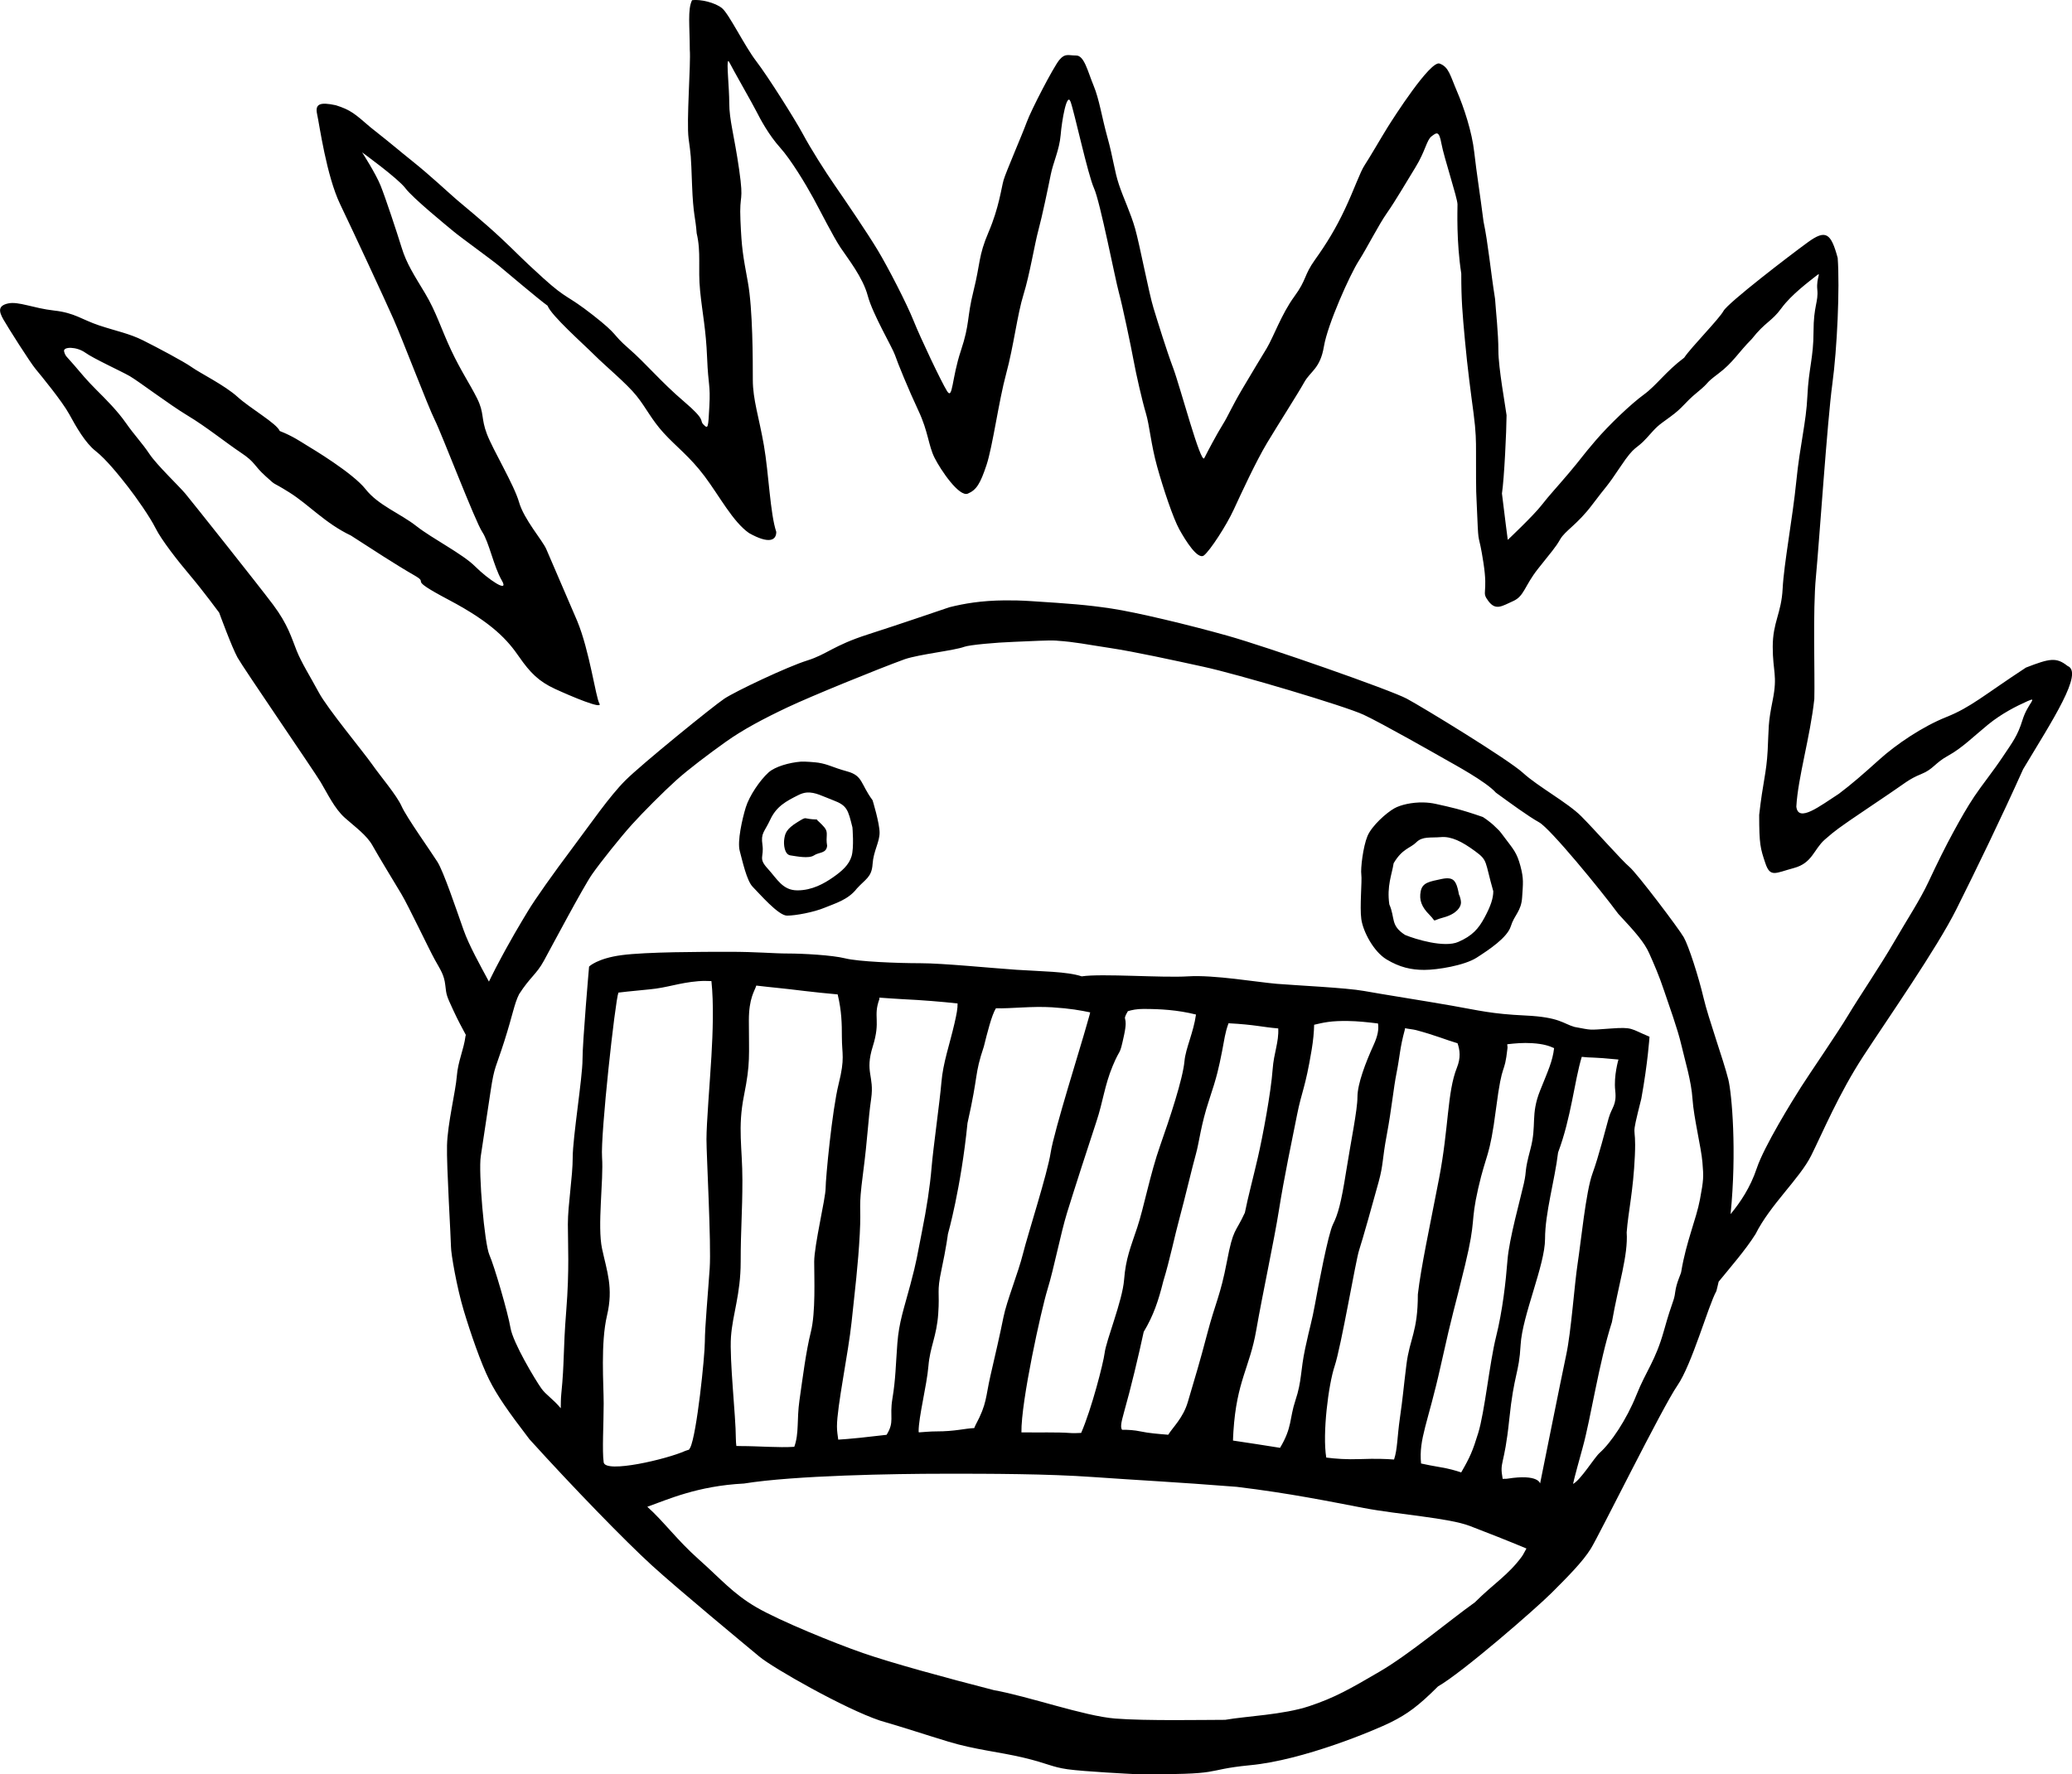 <?xml version="1.0" encoding="UTF-8" standalone="no"?>
<!-- Created with Inkscape (http://www.inkscape.org/) -->

<svg
   width="100"
   height="85.649"
   id="svg1813"
   sodipodi:version="0.32"
   inkscape:version="1.4.2 (ebf0e940d0, 2025-05-08)"
   sodipodi:docname="boognish.svg"
   version="1.1"
   xmlns:inkscape="http://www.inkscape.org/namespaces/inkscape"
   xmlns:sodipodi="http://sodipodi.sourceforge.net/DTD/sodipodi-0.dtd"
   xmlns="http://www.w3.org/2000/svg"
   xmlns:svg="http://www.w3.org/2000/svg"
   xmlns:rdf="http://www.w3.org/1999/02/22-rdf-syntax-ns#"
   xmlns:cc="http://creativecommons.org/ns#"
   xmlns:dc="http://purl.org/dc/elements/1.1/">
  <defs
     id="defs1815" />
  <sodipodi:namedview
     id="base"
     pagecolor="#ffffff"
     bordercolor="#666666"
     borderopacity="1.0"
     inkscape:pageopacity="0.0"
     inkscape:pageshadow="2"
     inkscape:zoom="0.35"
     inkscape:cx="334.28571"
     inkscape:cy="485.71429"
     inkscape:document-units="px"
     inkscape:current-layer="layer1"
     inkscape:window-width="1920"
     inkscape:window-height="1008"
     inkscape:window-x="1920"
     inkscape:window-y="0"
     inkscape:showpageshadow="0"
     inkscape:pagecheckerboard="0"
     inkscape:deskcolor="#505050"
     inkscape:window-maximized="1" />
  <g
     inkscape:label="Layer 1"
     inkscape:groupmode="layer"
     id="layer1"
     transform="translate(-39.178,-35.183)">
    <path
       style="fill:#000000;fill-opacity:1;fill-rule:evenodd;stroke:none;stroke-width:0.151pt;stroke-linecap:butt;stroke-linejoin:miter;stroke-opacity:1"
       d="m 72.578,35.194 c -0.223,0.445 -0.109,1.276 -0.109,2.39 0.056,0.668 -0.168,3.456 -0.057,4.291 0.111,0.835 0.111,0.72 0.166,2.223 0.056,1.503 0.168,1.563 0.223,2.343 0.223,0.947 0.055,1.666 0.166,2.779 0.111,1.114 0.282,1.839 0.338,3.231 0.056,1.392 0.165,1.28 0.109,2.338 -0.056,1.058 -0.058,1.116 -0.281,0.893 -0.223,-0.223 0.168,-0.17 -0.945,-1.117 C 71.075,53.618 70.354,52.728 69.518,52.004 68.683,51.28 69.074,51.396 67.794,50.394 66.513,49.391 66.568,49.67 65.399,48.612 64.23,47.554 64.172,47.438 63.337,46.659 62.501,45.879 61.612,45.159 61.222,44.825 60.833,44.491 59.943,43.654 59.108,42.986 c -0.835,-0.668 -0.726,-0.61 -2.062,-1.668 -0.74,-0.64 -0.943,-0.828 -1.662,-1.055 -0.779,-0.167 -1.01,-0.06 -0.899,0.442 0.111,0.501 0.444,2.951 1.112,4.343 0.668,1.392 2.116,4.509 2.561,5.512 0.445,1.002 1.671,4.231 2.005,4.899 0.334,0.668 1.952,4.896 2.286,5.397 0.334,0.501 0.556,1.675 0.945,2.343 0.39,0.668 -0.671,-0.058 -1.283,-0.67 -0.612,-0.612 -2.057,-1.336 -2.836,-1.948 -0.779,-0.612 -1.839,-1.002 -2.452,-1.782 -0.612,-0.779 -2.558,-1.947 -2.836,-2.114 -0.278,-0.167 -0.669,-0.446 -1.309,-0.696 -0.139,-0.362 -1.424,-1.09 -2.036,-1.647 -0.612,-0.557 -1.813,-1.15 -2.203,-1.429 -0.39,-0.278 -1.69,-0.965 -2.358,-1.299 -0.668,-0.334 -1.284,-0.444 -2.119,-0.722 -0.835,-0.278 -1.169,-0.606 -2.171,-0.717 -1.002,-0.111 -1.722,-0.454 -2.223,-0.343 -0.501,0.111 -0.446,0.389 -0.223,0.779 0.223,0.39 1.28,2.061 1.558,2.395 0.278,0.334 1.282,1.559 1.616,2.171 0.334,0.612 0.777,1.392 1.278,1.782 0.501,0.39 1.169,1.224 1.558,1.725 0.39,0.501 1.057,1.448 1.335,2.005 0.278,0.557 1.06,1.562 1.673,2.286 0.612,0.724 1.392,1.782 1.392,1.782 0,0 0.61,1.67 0.888,2.171 0.278,0.501 3.676,5.454 4.01,6.01 0.334,0.557 0.668,1.279 1.169,1.725 0.501,0.445 1.057,0.839 1.335,1.34 0.278,0.501 1.058,1.781 1.392,2.338 0.334,0.557 1.337,2.673 1.616,3.174 0.278,0.501 0.448,0.725 0.504,1.226 0.056,0.501 0.056,0.497 0.39,1.221 0.238,0.516 0.408,0.815 0.603,1.184 -0.006,0.011 -0.01,0.036 -0.016,0.047 -0.085,0.666 -0.365,1.219 -0.421,1.943 -0.056,0.724 -0.445,2.282 -0.473,3.34 -0.028,0.947 0.192,4.565 0.192,4.899 0,0.334 0.279,1.951 0.613,3.065 0.334,1.114 0.836,2.561 1.226,3.34 0.39,0.779 0.902,1.515 1.948,2.883 2.116,2.338 4.621,4.914 5.901,6.083 1.281,1.169 4.527,3.854 5.195,4.41 0.668,0.557 4.119,2.517 5.813,3.086 1.336,0.39 2.023,0.628 3.304,1.018 1.281,0.39 2.462,0.496 3.631,0.774 1.169,0.278 1.35,0.45 2.13,0.561 0.779,0.111 3.153,0.229 3.153,0.229 4.617,0.051 3.221,-0.186 5.662,-0.426 2.552,-0.24 6.007,-1.684 6.795,-2.078 0.787,-0.394 1.32,-0.78 2.265,-1.725 1.168,-0.666 4.698,-3.732 5.486,-4.519 0.787,-0.787 1.492,-1.495 1.886,-2.125 0.394,-0.63 3.468,-6.852 4.177,-7.875 0.709,-1.024 1.492,-3.858 1.886,-4.566 0.044,-0.147 0.069,-0.303 0.109,-0.452 0.55,-0.677 1.301,-1.534 1.782,-2.301 0.709,-1.417 2.129,-2.679 2.681,-3.782 0.551,-1.102 1.338,-2.994 2.519,-4.805 1.181,-1.811 3.543,-5.196 4.488,-7.086 0.945,-1.89 2.167,-4.407 3.226,-6.769 1.417,-2.362 2.933,-4.667 2.145,-4.982 -0.549,-0.434 -0.863,-0.366 -2.01,0.078 -2.042,1.339 -2.653,1.912 -3.834,2.384 -1.181,0.472 -2.444,1.338 -3.231,2.047 -0.787,0.709 -1.353,1.203 -1.964,1.662 -0.889,0.57 -1.964,1.423 -2.052,0.618 0.079,-1.417 0.668,-3.351 0.868,-5.195 0.033,-1.175 -0.08,-4.253 0.078,-5.906 0.157,-1.653 0.553,-7.556 0.79,-9.288 0.236,-1.732 0.365,-4.662 0.26,-6.099 -0.328,-1.214 -0.578,-1.383 -1.444,-0.753 -0.866,0.63 -3.846,2.914 -4.068,3.314 -0.222,0.401 -1.562,1.753 -1.896,2.255 -0.891,0.668 -1.336,1.336 -1.948,1.782 -0.612,0.445 -1.67,1.449 -2.338,2.229 -0.668,0.779 -0.665,0.835 -1.278,1.558 -0.612,0.724 -0.935,1.057 -1.325,1.558 -0.39,0.501 -1.626,1.668 -1.626,1.668 0,0 -0.169,-1.292 -0.281,-2.239 0.111,-0.724 0.219,-3.033 0.223,-3.777 -0.056,-0.445 -0.395,-2.287 -0.395,-3.122 0,-0.835 -0.121,-1.898 -0.161,-2.499 -0.219,-1.376 -0.333,-2.672 -0.556,-3.73 -0.179,-1.4 -0.335,-2.338 -0.447,-3.34 -0.111,-1.002 -0.502,-2.171 -0.836,-2.951 -0.334,-0.779 -0.391,-1.168 -0.836,-1.335 -0.445,-0.167 -2.226,2.62 -2.504,3.065 -0.278,0.445 -0.889,1.5 -1.112,1.834 -0.223,0.334 -0.505,1.173 -0.951,2.119 -0.445,0.946 -0.887,1.667 -1.444,2.447 -0.557,0.779 -0.39,0.947 -1.003,1.782 -0.612,0.835 -1.001,1.947 -1.335,2.504 -0.334,0.557 -0.612,1.002 -1.169,1.948 -0.557,0.947 -0.672,1.284 -0.951,1.73 -0.278,0.445 -0.721,1.282 -0.888,1.616 -0.167,0.334 -1.167,-3.452 -1.501,-4.343 -0.334,-0.891 -0.728,-2.175 -0.951,-2.899 -0.223,-0.724 -0.666,-3.059 -0.888,-3.839 -0.223,-0.779 -0.557,-1.451 -0.779,-2.119 -0.223,-0.668 -0.277,-1.278 -0.556,-2.281 -0.278,-1.002 -0.392,-1.836 -0.67,-2.504 -0.278,-0.668 -0.447,-1.449 -0.836,-1.449 -0.39,0 -0.537,-0.121 -0.816,0.213 -0.278,0.334 -1.357,2.406 -1.579,3.018 -0.223,0.612 -1,2.395 -1.112,2.784 -0.111,0.39 -0.221,1.335 -0.722,2.504 -0.501,1.169 -0.393,1.5 -0.727,2.836 -0.334,1.336 -0.168,1.562 -0.613,2.899 -0.445,1.336 -0.387,2.393 -0.665,1.948 -0.278,-0.445 -1.282,-2.562 -1.616,-3.397 -0.334,-0.835 -1.224,-2.562 -1.725,-3.397 -0.501,-0.835 -1.561,-2.393 -2.062,-3.117 -0.501,-0.724 -1.169,-1.78 -1.558,-2.504 -0.39,-0.724 -1.693,-2.788 -2.249,-3.512 -0.557,-0.724 -1.313,-2.277 -1.647,-2.556 -0.334,-0.278 -1.06,-0.445 -1.449,-0.39 z m 1.745,2.94 c 0.012,-0.008 0.03,0.007 0.052,0.052 0.179,0.358 1.135,2.026 1.314,2.384 0.179,0.358 0.595,1.133 1.132,1.73 0.537,0.597 1.252,1.79 1.61,2.447 0.358,0.656 0.956,1.853 1.314,2.39 0.358,0.537 1.076,1.432 1.314,2.327 0.239,0.895 1.195,2.504 1.314,2.862 0.119,0.358 0.655,1.671 1.132,2.686 0.477,1.014 0.476,1.668 0.774,2.265 0.298,0.597 1.193,1.914 1.61,1.735 0.418,-0.179 0.6,-0.482 0.899,-1.377 0.298,-0.895 0.593,-3.103 0.951,-4.416 0.358,-1.313 0.538,-2.863 0.836,-3.818 0.298,-0.955 0.538,-2.445 0.717,-3.101 0.179,-0.656 0.478,-2.089 0.597,-2.686 0.119,-0.597 0.418,-1.196 0.478,-1.912 0.06,-0.716 0.299,-2.088 0.478,-1.61 0.179,0.477 0.834,3.52 1.132,4.177 0.298,0.656 1.016,4.357 1.195,5.013 0.179,0.656 0.592,2.627 0.712,3.283 0.119,0.656 0.418,1.97 0.597,2.566 0.179,0.597 0.242,1.492 0.54,2.566 0.298,1.074 0.777,2.507 1.075,3.044 0.298,0.537 0.891,1.491 1.19,1.252 0.298,-0.239 1.076,-1.432 1.434,-2.208 0.358,-0.776 1.073,-2.326 1.61,-3.221 0.537,-0.895 1.494,-2.388 1.792,-2.925 0.298,-0.537 0.772,-0.656 0.951,-1.73 0.179,-1.074 1.255,-3.463 1.673,-4.119 0.418,-0.656 0.954,-1.731 1.371,-2.327 0.418,-0.597 0.899,-1.432 1.377,-2.208 0.477,-0.776 0.535,-1.312 0.774,-1.491 0.239,-0.179 0.359,-0.298 0.478,0.358 0.119,0.656 0.774,2.626 0.774,2.925 0,0.298 -0.057,1.789 0.182,3.34 0,1.313 0.057,1.908 0.177,3.221 0.119,1.313 0.296,2.627 0.416,3.522 0.119,0.895 0.119,1.372 0.119,1.849 0,2.447 0.003,1.672 0.062,3.164 0.06,1.492 0.057,0.656 0.296,2.208 0.239,1.552 -0.119,1.372 0.239,1.849 0.358,0.477 0.658,0.239 1.195,0 0.537,-0.239 0.538,-0.718 1.195,-1.553 0.656,-0.835 0.837,-1.011 1.075,-1.429 0.239,-0.418 0.832,-0.718 1.548,-1.673 0.716,-0.955 0.655,-0.775 1.371,-1.849 0.716,-1.074 0.72,-0.775 1.257,-1.371 0.537,-0.597 0.476,-0.541 1.132,-1.018 0.656,-0.477 0.658,-0.653 1.314,-1.19 0.656,-0.537 0.297,-0.362 1.013,-0.899 0.716,-0.537 0.954,-1.011 1.61,-1.668 0.656,-0.835 0.956,-0.835 1.434,-1.491 0.477,-0.656 1.369,-1.315 1.668,-1.553 0.298,-0.239 0.003,0.058 0.062,0.655 0.06,0.597 -0.182,0.778 -0.182,2.031 0,1.253 -0.236,1.789 -0.296,3.101 -0.06,1.313 -0.356,2.329 -0.535,4.119 -0.179,1.79 -0.6,3.996 -0.66,5.19 -0.06,1.193 -0.478,1.612 -0.478,2.805 0,1.193 0.239,1.373 0,2.566 -0.239,1.193 -0.184,1.292 -0.244,2.426 -0.06,1.134 -0.231,1.511 -0.41,3.122 0,1.432 0.057,1.611 0.296,2.327 0.239,0.716 0.482,0.478 1.377,0.239 0.895,-0.239 0.954,-0.894 1.491,-1.371 0.537,-0.477 0.834,-0.658 1.252,-0.956 0.537,-0.358 1.133,-0.775 1.849,-1.252 0.716,-0.477 0.957,-0.717 1.553,-0.956 0.597,-0.239 0.653,-0.535 1.309,-0.893 0.656,-0.358 1.255,-0.954 1.912,-1.491 0.656,-0.537 1.375,-0.899 1.912,-1.138 0.537,-0.239 -3e-4,0.123 -0.239,0.899 -0.239,0.776 -0.478,1.071 -0.956,1.787 -0.477,0.716 -1.013,1.375 -1.371,1.912 -0.358,0.537 -0.66,1.073 -1.018,1.73 -0.358,0.656 -0.772,1.489 -1.19,2.384 -0.418,0.895 -1.016,1.791 -1.673,2.925 -0.656,1.134 -1.671,2.627 -2.208,3.522 -0.537,0.895 -1.852,2.803 -2.27,3.46 -0.418,0.656 -1.787,2.864 -2.145,3.938 -0.308,0.923 -0.791,1.637 -1.262,2.208 0.306,-3.036 0.06,-5.826 -0.109,-6.504 -0.239,-0.955 -0.956,-2.923 -1.195,-3.938 -0.239,-1.014 -0.717,-2.507 -0.956,-2.925 -0.239,-0.418 -2.265,-3.099 -2.623,-3.397 -0.358,-0.298 -1.671,-1.79 -2.327,-2.447 -0.656,-0.656 -2.089,-1.432 -2.805,-2.088 -0.716,-0.656 -4.835,-3.167 -5.61,-3.584 -0.776,-0.418 -6.74,-2.502 -8.649,-3.039 -1.91,-0.537 -4.417,-1.135 -5.61,-1.314 -1.193,-0.179 -2.031,-0.239 -3.881,-0.358 -0.462,-0.03 -0.881,-0.04 -1.262,-0.036 -1.144,0.011 -1.959,0.153 -2.675,0.332 -0.716,0.239 -2.267,0.777 -3.938,1.314 -1.671,0.537 -1.97,0.959 -2.925,1.257 -0.955,0.298 -3.463,1.486 -4,1.844 -0.537,0.358 -3.998,3.167 -4.774,3.943 -0.776,0.776 -1.671,2.084 -2.566,3.278 -0.895,1.193 -1.787,2.447 -2.145,3.044 -0.358,0.597 -0.837,1.376 -1.553,2.748 -0.137,0.262 -0.207,0.418 -0.322,0.644 -0.403,-0.752 -0.958,-1.738 -1.226,-2.499 -0.358,-1.014 -0.959,-2.801 -1.257,-3.278 -0.298,-0.477 -1.491,-2.149 -1.73,-2.686 -0.239,-0.537 -1.011,-1.434 -1.429,-2.031 -0.418,-0.597 -2.149,-2.684 -2.566,-3.46 -0.418,-0.776 -0.837,-1.434 -1.075,-2.031 -0.239,-0.597 -0.416,-1.253 -1.132,-2.208 -0.716,-0.955 -3.941,-5.008 -4.239,-5.366 -0.298,-0.358 -1.372,-1.375 -1.73,-1.912 -0.358,-0.537 -0.715,-0.894 -1.132,-1.491 -0.418,-0.597 -0.956,-1.133 -1.434,-1.61 -0.477,-0.477 -0.717,-0.777 -1.075,-1.195 -0.358,-0.418 -0.418,-0.416 -0.478,-0.655 -0.06,-0.239 0.6,-0.241 1.018,0.057 0.418,0.298 1.728,0.894 2.145,1.132 0.418,0.239 1.91,1.375 2.805,1.912 0.895,0.537 1.85,1.31 2.566,1.787 0.716,0.477 0.598,0.601 1.195,1.138 0.597,0.537 0.178,0.177 1.132,0.774 0.955,0.597 1.729,1.492 2.982,2.088 1.014,0.656 2.209,1.434 3.044,1.912 0.835,0.477 -0.475,0.056 1.673,1.19 2.148,1.134 2.86,1.972 3.397,2.748 0.537,0.776 0.959,1.195 1.735,1.553 0.776,0.358 2.324,1.01 2.145,0.712 -0.179,-0.298 -0.479,-2.563 -1.075,-3.995 -0.716,-1.671 -1.312,-3.047 -1.491,-3.465 -0.179,-0.418 -1.076,-1.43 -1.314,-2.265 -0.239,-0.835 -1.25,-2.507 -1.548,-3.283 -0.298,-0.776 -0.12,-1.014 -0.478,-1.73 -0.358,-0.716 -0.775,-1.313 -1.252,-2.327 -0.477,-1.014 -0.72,-1.848 -1.257,-2.743 -0.537,-0.895 -0.894,-1.432 -1.132,-2.208 -0.239,-0.776 -0.774,-2.39 -1.013,-2.987 -0.239,-0.597 -0.894,-1.61 -0.894,-1.61 0,0 1.73,1.253 2.088,1.73 0.358,0.477 1.969,1.79 2.327,2.088 0.358,0.298 1.85,1.374 2.208,1.673 0.358,0.298 1.91,1.613 2.327,1.912 0.179,0.477 1.728,1.847 2.265,2.384 0.537,0.537 1.554,1.372 2.031,1.969 0.477,0.597 0.712,1.136 1.309,1.792 0.597,0.656 1.258,1.134 1.974,2.088 0.716,0.955 1.37,2.206 2.145,2.743 0.955,0.537 1.314,0.361 1.314,-0.057 -0.298,-0.895 -0.359,-2.804 -0.597,-4.177 -0.239,-1.372 -0.535,-2.209 -0.535,-3.164 0,-0.955 -3.01e-4,-3.404 -0.239,-4.717 -0.239,-1.313 -0.299,-1.609 -0.358,-2.982 -0.06,-1.372 0.176,-0.776 -0.062,-2.447 -0.239,-1.671 -0.478,-2.385 -0.478,-3.221 0,-0.731 -0.138,-1.964 -0.052,-2.021 z M 90.189,66.113 c 0.895,0.06 1.373,0.174 2.566,0.353 1.193,0.179 3.105,0.6 4.478,0.899 1.671,0.358 6.861,1.904 7.756,2.322 0.895,0.418 3.52,1.912 3.938,2.151 0.418,0.239 1.969,1.073 2.447,1.61 0.656,0.477 1.551,1.135 2.088,1.434 0.537,0.298 2.983,3.282 3.818,4.416 0.835,0.895 1.257,1.375 1.496,1.912 0.239,0.537 0.473,1.071 0.712,1.787 0.239,0.716 0.657,1.853 0.836,2.629 0.179,0.776 0.481,1.728 0.54,2.623 0.06,0.895 0.418,2.328 0.478,3.044 0.06,0.716 0.059,0.837 -0.119,1.792 -0.179,0.955 -0.66,2.028 -0.899,3.46 0,0.119 -0.236,0.536 -0.296,1.013 -0.06,0.477 -0.123,0.358 -0.54,1.849 -0.418,1.492 -0.856,1.929 -1.333,3.123 -0.477,1.193 -1.231,2.307 -1.768,2.784 -0.27,0.24 -0.914,1.313 -1.289,1.505 0.036,-0.202 0.352,-1.351 0.463,-1.75 0.394,-1.417 0.783,-4.094 1.413,-6.062 0.315,-1.811 0.79,-3.23 0.712,-4.332 0.079,-1.024 0.316,-1.966 0.395,-3.699 0.079,-1.732 -0.239,-0.554 0.312,-2.758 0.315,-1.732 0.395,-2.987 0.395,-2.987 -0.945,-0.394 -0.789,-0.474 -1.891,-0.395 -1.102,0.079 -0.864,0.08 -1.73,-0.078 -0.551,-0.157 -0.71,-0.472 -2.364,-0.551 -1.653,-0.079 -2.204,-0.237 -3.543,-0.473 -1.339,-0.236 -3.383,-0.554 -4.249,-0.712 -0.866,-0.157 -3.266,-0.267 -4.21,-0.345 -0.945,-0.079 -3.021,-0.44 -4.281,-0.361 -1.26,0.079 -4.171,-0.146 -5.135,0 -0.709,-0.236 -1.967,-0.238 -3.148,-0.317 -1.181,-0.079 -3.542,-0.317 -4.644,-0.317 -1.102,0 -2.991,-0.076 -3.621,-0.234 -0.63,-0.157 -2.05,-0.234 -2.758,-0.234 -0.709,-2.1e-5 -1.498,-0.083 -2.836,-0.083 -1.339,0 -4.014,0.004 -5.195,0.161 -1.181,0.157 -1.574,0.551 -1.574,0.551 0,0 -0.317,3.622 -0.317,4.488 0,0.866 -0.473,3.777 -0.473,4.722 0,0.945 -0.234,2.286 -0.234,3.231 0,0.945 0.08,2.203 -0.078,4.171 -0.157,1.968 -0.081,2.441 -0.239,4.016 -0.025,0.25 -0.021,0.469 -0.026,0.696 -0.38,-0.457 -0.709,-0.64 -0.935,-0.956 -0.298,-0.418 -1.372,-2.209 -1.491,-2.925 -0.119,-0.716 -0.78,-2.985 -1.018,-3.522 -0.239,-0.537 -0.535,-3.993 -0.416,-4.769 0.119,-0.776 0.299,-1.97 0.478,-3.164 0.179,-1.193 0.242,-1.077 0.66,-2.39 0.418,-1.313 0.473,-1.788 0.712,-2.265 0.537,-0.835 0.837,-0.954 1.195,-1.61 0.358,-0.656 1.91,-3.58 2.327,-4.177 0.418,-0.597 1.375,-1.793 1.912,-2.39 0.537,-0.597 1.549,-1.608 2.145,-2.145 0.597,-0.537 1.554,-1.258 2.39,-1.855 0.835,-0.597 1.848,-1.131 2.982,-1.668 1.134,-0.537 4.355,-1.85 5.668,-2.327 0.716,-0.239 2.39,-0.418 2.868,-0.597 0.239,-0.09 1.532,-0.209 2.405,-0.239 0.873,-0.03 1.62,-0.087 2.068,-0.057 z m -12.364,5.839 c -0.542,0.042 -1.237,0.235 -1.553,0.519 -0.422,0.38 -0.933,1.14 -1.101,1.688 -0.169,0.549 -0.417,1.64 -0.291,2.104 0.127,0.464 0.333,1.44 0.629,1.735 0.295,0.295 1.23,1.387 1.652,1.387 0.422,0 1.301,-0.168 1.808,-0.379 0.506,-0.211 1.142,-0.381 1.564,-0.93 0.422,-0.464 0.716,-0.546 0.758,-1.179 0.042,-0.633 0.338,-1.053 0.338,-1.517 0,-0.464 -0.338,-1.564 -0.338,-1.564 -0.591,-0.802 -0.461,-1.181 -1.221,-1.392 -0.76,-0.211 -0.886,-0.336 -1.392,-0.421 -0.127,-0.021 -0.671,-0.066 -0.852,-0.052 z m 0.296,1.491 c 0.4,-0.03 0.766,0.184 1.273,0.374 0.675,0.253 0.714,0.465 0.925,1.309 0,0 0.085,0.97 -0.042,1.392 -0.127,0.422 -0.466,0.718 -0.888,1.013 -0.422,0.295 -1.007,0.634 -1.725,0.634 -0.717,0 -0.975,-0.548 -1.439,-1.055 -0.464,-0.506 -0.165,-0.547 -0.249,-1.138 -0.084,-0.591 0.084,-0.593 0.379,-1.226 0.295,-0.633 0.76,-0.884 1.351,-1.179 0.148,-0.074 0.282,-0.115 0.416,-0.125 z m 29.766,0.478 c -0.576,-0.014 -1.123,0.122 -1.408,0.281 -0.38,0.211 -1.093,0.839 -1.304,1.345 -0.211,0.506 -0.338,1.564 -0.296,1.86 0.042,0.295 -0.084,1.56 0,2.151 0.084,0.591 0.588,1.563 1.221,1.943 0.633,0.38 1.185,0.504 1.818,0.504 0.633,0 1.939,-0.212 2.53,-0.592 0.591,-0.38 1.478,-0.968 1.647,-1.517 0.169,-0.549 0.503,-0.717 0.545,-1.392 0.042,-0.675 0.086,-0.884 -0.083,-1.517 -0.169,-0.633 -0.337,-0.803 -0.717,-1.309 -0.38,-0.506 -0.256,-0.339 -0.509,-0.592 -0.253,-0.253 -0.587,-0.462 -0.587,-0.462 -1.097,-0.38 -1.521,-0.465 -2.281,-0.634 -0.19,-0.042 -0.385,-0.063 -0.577,-0.068 z m -29.818,0.764 c -0.079,-0.011 -0.131,0.018 -0.405,0.187 -0.549,0.338 -0.592,0.552 -0.634,0.805 -0.042,0.253 7.53e-4,0.758 0.296,0.8 0.295,0.042 0.884,0.169 1.138,0 0.253,-0.169 0.592,-0.083 0.634,-0.462 -0.084,-0.464 0.081,-0.635 -0.13,-0.888 -0.155,-0.186 -0.35,-0.344 -0.379,-0.384 -0.315,-0.007 -0.446,-0.047 -0.519,-0.057 z m 0.519,0.057 c 0.025,6.02e-4 0.013,0.005 0.042,0.005 -0.045,-0.023 -0.052,-0.02 -0.042,-0.005 z m 30.13,0.852 c 0.506,-0.042 1.014,0.211 1.647,0.675 0.633,0.464 0.461,0.461 0.883,1.938 0,0.338 -0.125,0.719 -0.421,1.268 -0.295,0.549 -0.592,0.884 -1.268,1.179 -0.675,0.295 -2.065,-0.127 -2.571,-0.338 -0.717,-0.464 -0.463,-0.8 -0.758,-1.475 -0.127,-0.886 0.123,-1.436 0.208,-1.984 0.422,-0.717 0.801,-0.718 1.096,-1.013 0.295,-0.295 0.678,-0.207 1.184,-0.249 z m 0.405,1.995 c -0.097,-0.013 -0.216,-0.006 -0.364,0.026 -0.591,0.127 -0.929,0.17 -1.013,0.592 -0.084,0.422 0.041,0.758 0.421,1.138 0.38,0.38 0.042,0.299 0.675,0.13 0.633,-0.169 0.847,-0.506 0.847,-0.717 0,-0.211 -0.131,-0.506 -0.088,-0.338 -0.095,-0.538 -0.187,-0.792 -0.478,-0.831 z M 73.513,82.544 c 0.117,1.089 0.066,2.509 0,3.626 -0.079,1.339 -0.239,3.228 -0.239,4.016 0,0.787 0.235,5.042 0.156,6.223 -0.079,1.181 -0.234,2.834 -0.234,3.543 0,0.709 -0.392,4.487 -0.706,5.117 -0.019,0.039 -0.041,0.061 -0.062,0.099 -0.06,0.023 -0.115,0.029 -0.177,0.057 -0.866,0.394 -3.859,1.102 -3.938,0.551 -0.079,-0.551 0,-1.886 0,-2.831 0,-0.945 -0.154,-2.916 0.161,-4.255 0.315,-1.339 -0.003,-2.124 -0.239,-3.226 -0.236,-1.102 0.079,-3.308 0,-4.41 -0.079,-1.102 0.632,-7.56 0.79,-7.953 0,0 0.63,-0.077 1.496,-0.156 0.866,-0.079 1.414,-0.316 2.358,-0.395 0.276,-0.023 0.439,-0.007 0.634,-0.005 z m 2.166,0.218 c 0.754,0.091 1.291,0.131 2.322,0.26 0.457,0.057 1.037,0.113 1.605,0.166 0.194,0.806 0.203,1.43 0.203,2.042 0,0.866 0.159,1.021 -0.156,2.281 -0.315,1.26 -0.629,4.567 -0.629,5.039 0,0.472 -0.551,2.755 -0.551,3.543 0,0.787 0.075,2.442 -0.161,3.387 -0.236,0.945 -0.393,2.207 -0.551,3.309 -0.133,0.934 -0.011,1.583 -0.249,2.239 -0.759,0.05 -1.714,-0.036 -2.587,-0.036 -0.084,0 -0.129,-0.004 -0.208,-0.005 -0.011,-0.1 -0.026,-0.196 -0.026,-0.39 0,-1.024 -0.313,-3.781 -0.234,-4.883 0.079,-1.102 0.468,-2.046 0.468,-3.621 0,-1.575 0.083,-2.363 0.083,-3.938 0,-1.575 -0.237,-2.519 0.078,-4.093 0.315,-1.575 0.234,-1.889 0.234,-3.621 0,-1.083 0.282,-1.418 0.358,-1.678 z m 5.943,0.582 c 0.37,0.024 0.738,0.055 1.101,0.073 0.98,0.047 1.887,0.122 2.67,0.208 0.006,0.239 -0.043,0.503 -0.151,0.971 -0.236,1.024 -0.55,1.891 -0.629,2.836 -0.079,0.945 -0.394,3.149 -0.473,4.094 -0.079,0.945 -0.237,1.967 -0.473,3.148 -0.236,1.181 -0.236,1.338 -0.551,2.519 -0.315,1.181 -0.55,1.813 -0.629,2.836 -0.079,1.024 -0.081,1.73 -0.239,2.675 -0.151,0.909 0.118,1.102 -0.281,1.745 -0.405,0.047 -0.786,0.092 -1.294,0.145 -0.523,0.055 -0.759,0.067 -1.039,0.088 -0.025,-0.212 -0.062,-0.383 -0.062,-0.639 0,-0.945 0.549,-3.543 0.706,-5.039 0.157,-1.496 0.316,-2.753 0.395,-4.249 0.079,-1.496 -0.08,-1.103 0.156,-2.914 0.236,-1.811 0.237,-2.524 0.395,-3.626 0.157,-1.102 -0.316,-1.26 0.078,-2.519 0.394,-1.26 0.002,-1.414 0.317,-2.28 0.009,-0.026 -0.004,-0.048 0,-0.073 z m 8.348,0.468 c 0.844,0.053 1.355,0.146 1.823,0.244 -0.028,0.142 -0.074,0.263 -0.171,0.618 -0.236,0.866 -1.578,5.122 -1.735,6.145 -0.157,1.024 -1.099,3.933 -1.335,4.878 -0.236,0.945 -0.788,2.288 -0.945,3.075 -0.157,0.787 -0.392,1.808 -0.629,2.831 -0.236,1.024 -0.161,1.34 -0.712,2.364 -0.031,0.058 -0.045,0.103 -0.068,0.156 -0.48,0.022 -0.92,0.161 -1.823,0.161 -0.318,0 -0.573,0.031 -0.852,0.047 -0.001,-0.019 -0.01,-0.027 -0.01,-0.047 0,-0.709 0.394,-2.208 0.473,-3.153 0.079,-0.945 0.394,-1.417 0.473,-2.519 0.079,-1.102 -0.08,-1.022 0.156,-2.125 0.236,-1.102 0.312,-1.73 0.312,-1.73 0,0 0.63,-2.206 0.945,-5.356 0.551,-2.441 0.317,-2.281 0.79,-3.699 0.159,-0.636 0.376,-1.517 0.582,-1.844 0.726,0.022 1.72,-0.11 2.727,-0.047 z m 4.405,0.078 c 0.79,0 1.624,0.045 2.525,0.27 -0.121,0.871 -0.499,1.624 -0.556,2.249 -0.079,0.866 -0.707,2.755 -1.179,4.093 -0.472,1.339 -0.786,2.993 -1.101,3.938 -0.315,0.945 -0.555,1.496 -0.634,2.519 -0.079,1.024 -0.862,2.913 -0.94,3.543 -0.06,0.48 -0.624,2.686 -1.132,3.855 -0.178,0.007 -0.358,0.018 -0.525,0.005 -0.61,-0.047 -1.517,-0.018 -2.358,-0.031 -0.024,-1.487 0.959,-5.931 1.257,-6.899 0.315,-1.024 0.631,-2.68 0.945,-3.704 0.315,-1.024 1.103,-3.46 1.418,-4.405 0.315,-0.945 0.391,-1.736 0.784,-2.681 0.394,-0.945 0.314,-0.394 0.551,-1.496 0.219,-1.023 -0.138,-0.593 0.182,-1.148 0.194,-0.058 0.421,-0.109 0.764,-0.109 z m 9.865,0.582 c 0.462,0.006 0.944,0.058 1.444,0.119 0.045,0.291 -0.014,0.603 -0.208,1.029 -0.394,0.866 -0.784,1.89 -0.784,2.519 0,0.63 -0.314,2.13 -0.551,3.626 -0.236,1.496 -0.392,2.047 -0.629,2.519 -0.236,0.472 -0.71,2.988 -0.868,3.855 -0.157,0.866 -0.237,1.028 -0.473,2.13 -0.236,1.102 -0.158,1.575 -0.473,2.519 -0.292,0.875 -0.147,1.299 -0.743,2.291 -0.015,-0.003 -0.031,-0.008 -0.047,-0.01 -0.7,-0.108 -1.48,-0.237 -2.223,-0.343 0.008,-0.162 0.005,-0.2 0.021,-0.442 0.157,-2.441 0.786,-3.072 1.101,-4.883 0.315,-1.811 0.865,-4.333 1.101,-5.829 0.236,-1.496 0.631,-3.385 0.868,-4.566 0.236,-1.181 0.392,-1.258 0.707,-3.148 0.075,-0.451 0.111,-0.849 0.119,-1.205 0.211,-0.046 0.373,-0.093 0.67,-0.135 0.276,-0.039 0.608,-0.052 0.966,-0.047 z m -5.771,0.109 c 1.281,0.067 1.616,0.185 2.4,0.249 0.035,0.664 -0.213,1.18 -0.27,1.974 -0.079,1.102 -0.475,3.226 -0.712,4.249 -0.236,1.024 -0.471,1.888 -0.629,2.675 -0.472,1.024 -0.553,0.71 -0.868,2.364 -0.315,1.653 -0.552,1.969 -0.945,3.465 -0.394,1.496 -0.547,1.971 -0.94,3.309 -0.226,0.77 -0.73,1.225 -0.945,1.579 -0.459,-0.038 -0.928,-0.073 -1.34,-0.161 -0.287,-0.061 -0.587,-0.082 -0.888,-0.078 -0.07,-0.107 -0.076,-0.256 0.099,-0.868 0.315,-1.102 0.709,-2.757 0.945,-3.86 0.472,-0.787 0.709,-1.497 0.945,-2.442 0.315,-1.024 0.553,-2.204 0.79,-3.07 0.236,-0.866 0.627,-2.519 0.784,-3.07 0.157,-0.551 0.24,-1.416 0.634,-2.597 0.394,-1.181 0.471,-1.576 0.629,-2.364 0.121,-0.607 0.132,-0.855 0.312,-1.356 z m 8.519,0.239 c 0.17,0.036 0.392,0.054 0.54,0.093 0.91,0.243 1.422,0.464 1.995,0.634 0.112,0.33 0.164,0.69 -0.031,1.179 -0.472,1.181 -0.39,2.91 -0.862,5.351 -0.472,2.441 -0.866,4.251 -1.023,5.59 0,1.811 -0.393,2.127 -0.551,3.387 -0.157,1.26 -0.159,1.495 -0.317,2.597 -0.131,0.916 -0.115,1.5 -0.281,1.99 -0.411,-0.031 -0.888,-0.047 -1.61,-0.021 -0.693,0.025 -1.208,-0.015 -1.662,-0.073 -0.19,-1.157 0.102,-3.505 0.405,-4.416 0.315,-0.945 1.022,-5.117 1.179,-5.59 0.157,-0.472 0.709,-2.438 0.945,-3.304 0.236,-0.866 0.159,-1.026 0.395,-2.286 0.236,-1.26 0.315,-2.205 0.473,-2.992 0.157,-0.787 0.153,-1.181 0.39,-2.047 0.01,-0.036 0.008,-0.059 0.016,-0.093 z m 6.13,0.722 c 0.549,0.034 0.829,0.131 1.065,0.239 -0.073,0.635 -0.292,1.09 -0.675,2.047 -0.472,1.181 -0.153,1.65 -0.468,2.831 -0.315,1.181 -0.159,0.948 -0.317,1.657 -0.157,0.709 -0.711,2.675 -0.79,3.699 -0.079,1.024 -0.236,2.439 -0.551,3.699 -0.315,1.26 -0.547,3.626 -0.862,4.649 -0.265,0.862 -0.391,1.157 -0.821,1.901 -0.278,-0.093 -0.588,-0.182 -0.992,-0.249 -0.409,-0.068 -0.657,-0.121 -0.945,-0.182 -0.117,-1.194 0.334,-1.95 0.945,-4.701 0.63,-2.835 0.628,-2.594 1.179,-4.878 0.551,-2.283 0.24,-1.972 0.634,-3.704 0.394,-1.732 0.547,-1.419 0.862,-3.86 0.315,-2.441 0.393,-1.492 0.551,-2.909 0.009,-0.077 -0.014,-0.117 -0.01,-0.187 0.371,-0.043 0.758,-0.079 1.195,-0.052 z m 2.4,0.66 c 0.459,0.056 0.471,-1.29e-4 1.771,0.13 0,0 -0.235,0.787 -0.156,1.496 0.079,0.709 -0.159,0.784 -0.317,1.335 -0.157,0.551 -0.469,1.814 -0.784,2.681 -0.315,0.866 -0.554,3.304 -0.712,4.327 -0.157,1.024 -0.314,3.308 -0.551,4.41 -0.236,1.102 -1.262,6.218 -1.262,6.218 0,0 -0.073,-0.47 -1.569,-0.234 -0.095,0.015 -0.153,0.002 -0.239,0.01 -7.5e-4,-0.004 7.5e-4,-0.006 0,-0.01 -0.157,-0.866 0.081,-0.553 0.317,-2.836 0.236,-2.283 0.472,-2.204 0.551,-3.621 0.079,-1.417 1.179,-3.857 1.179,-5.117 0,-1.26 0.471,-2.833 0.629,-4.171 0.636,-1.695 0.782,-3.421 1.143,-4.618 z M 84.692,106.326 c 2.283,0 5.037,0.004 7.242,0.161 2.205,0.157 3.938,0.237 6.93,0.473 2.598,0.315 4.487,0.708 6.14,1.023 1.653,0.315 4.093,0.474 5.117,0.868 0.885,0.34 1.79,0.695 2.727,1.086 -0.074,0.129 -0.15,0.29 -0.223,0.39 -0.656,0.895 -1.37,1.313 -2.265,2.208 -1.253,0.895 -3.165,2.51 -4.597,3.345 -1.432,0.835 -2.144,1.25 -3.397,1.668 -1.253,0.418 -3.043,0.481 -4.057,0.66 -0.955,0 -3.822,0.057 -5.314,-0.062 -1.492,-0.119 -4.179,-1.073 -5.849,-1.371 -2.327,-0.597 -4.95,-1.315 -6.322,-1.792 -1.372,-0.477 -3.999,-1.546 -5.132,-2.203 -1.134,-0.656 -1.731,-1.378 -2.805,-2.332 -1.03,-0.916 -1.679,-1.82 -2.468,-2.525 0.983,-0.348 2.414,-1.007 4.665,-1.122 2.441,-0.394 7.327,-0.473 9.61,-0.473 z"
       id="path946"
       sodipodi:nodetypes="cccccccccccccccccccccccccccccccccccccccccccccccccccccccccccccccccccccccccccccccccccccccccccccccccccccccccccccccccccccccccccccccccccccccccccccccccccccccccccccccccccccccccccccccccccccccccccccccccccccccccccccccccccccccccccccccccccccccccccccccccccccccccccccccccccccccccccccccccccccccccccccccccccccccccccccccccccccccccccccccccccccccccccccccccccccccccccccccccccccccccccccccccccccccccccccccccccccccccccccccccccccccccccccccccccccccccccccccccccccccccccccccccccccccccccccccccccccccccccccccccccccccccccccccccccccccccccccccccccccccccccccccccccccccccccccccccccccccccccccccccccccccccccccccccccccccccccccccccccccccccccccccccccccccccccccccccccc" />
  </g>
</svg>
